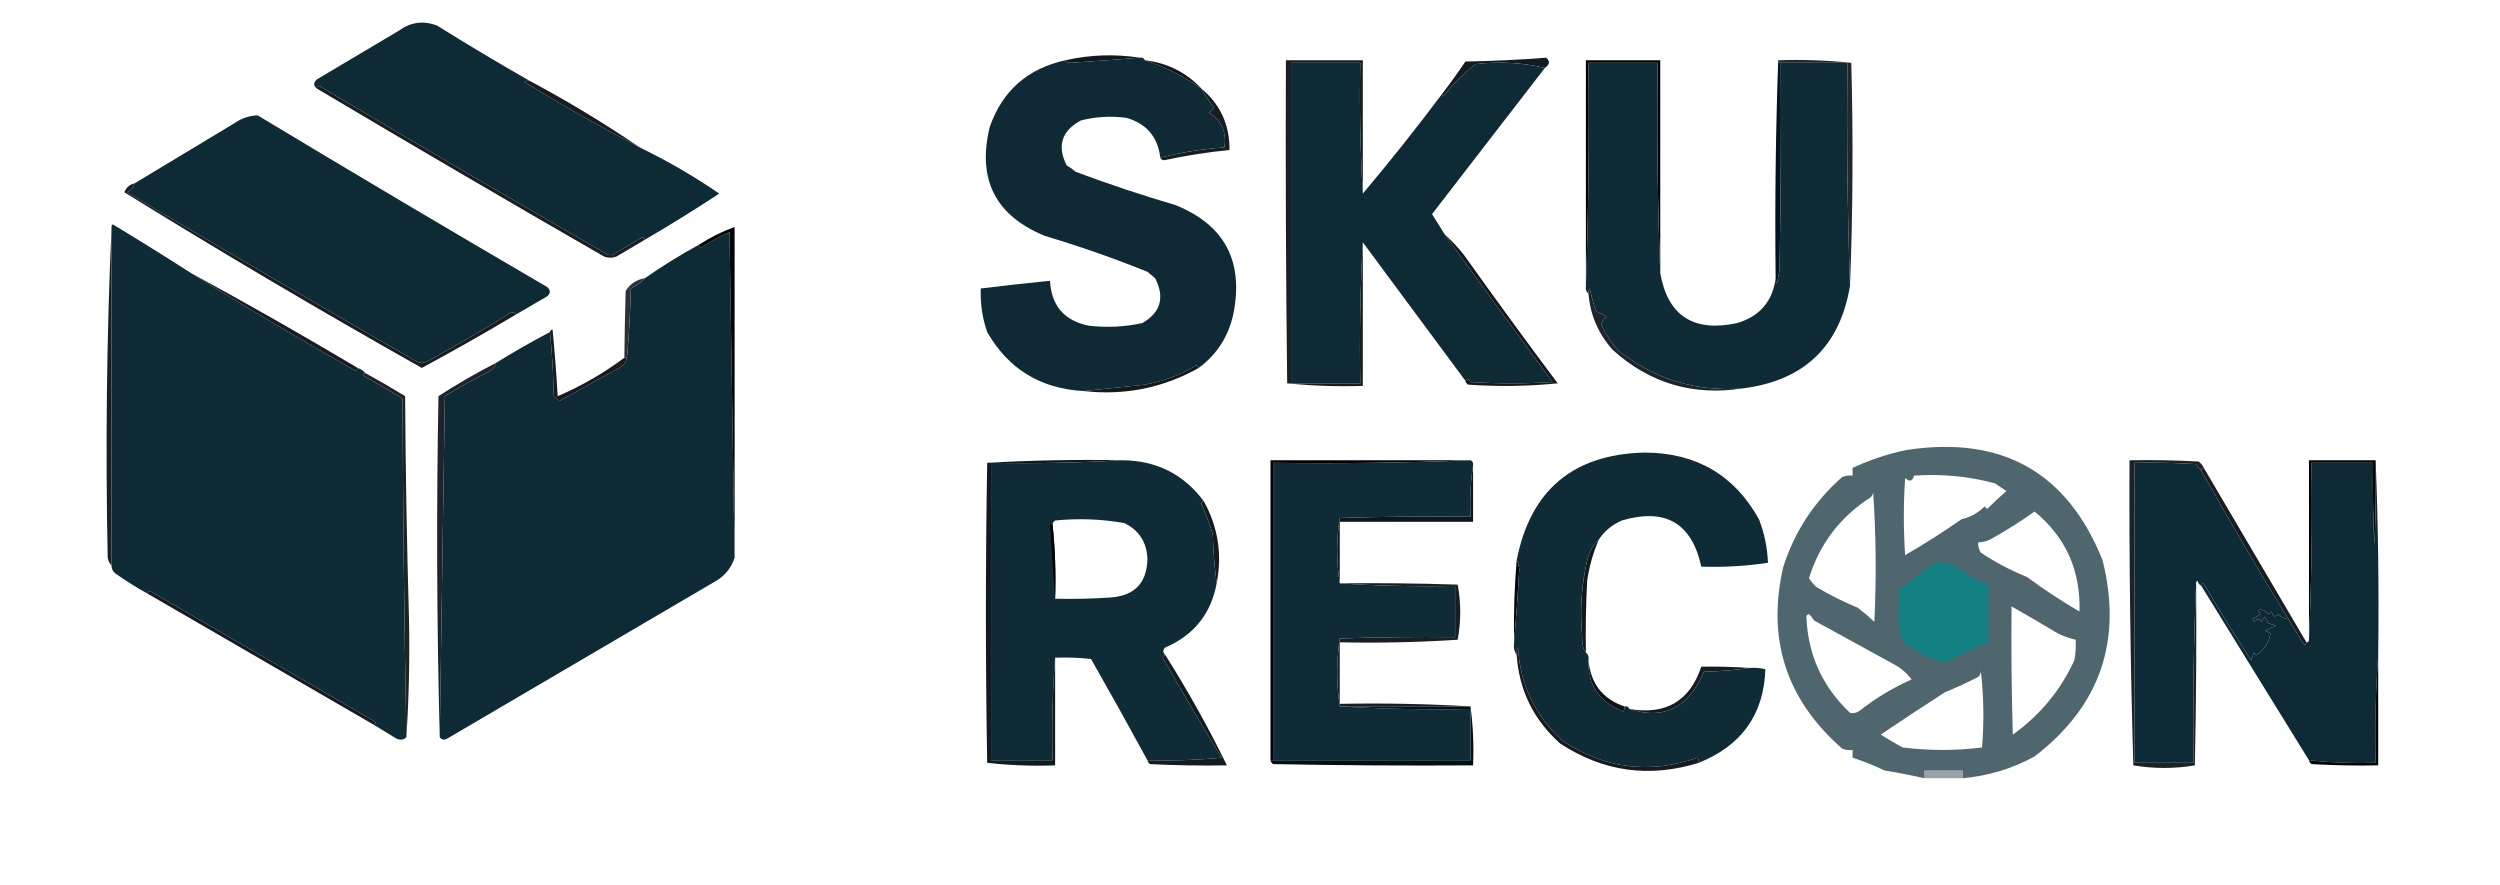 <?xml version="1.0" encoding="UTF-8"?>
<!DOCTYPE svg PUBLIC "-//W3C//DTD SVG 1.1//EN" "http://www.w3.org/Graphics/SVG/1.1/DTD/svg11.dtd">
<svg xmlns="http://www.w3.org/2000/svg" version="1.1" width="975px" height="345px" style="shape-rendering:geometricPrecision; text-rendering:geometricPrecision; image-rendering:optimizeQuality; fill-rule:evenodd; clip-rule:evenodd" xmlns:xlink="http://www.w3.org/1999/xlink">
<g><path style="opacity:1" fill="#0e2b35" d="M 206.5,31.5 C 205.761,31.369 205.094,31.536 204.5,32C 219.23,41.03 234.23,49.53 249.5,57.5C 260.27,62.719 270.603,68.719 280.5,75.5C 271.009,81.747 261.342,87.747 251.5,93.5C 251.44,92.957 251.107,92.624 250.5,92.5C 246.833,94.667 243.167,96.833 239.5,99C 238.5,99.667 237.5,99.667 236.5,99C 199.002,77.419 161.669,55.586 124.5,33.5C 123.893,33.624 123.56,33.957 123.5,34.5C 122.209,33.458 122.209,32.292 123.5,31C 134.167,24.667 144.833,18.333 155.5,12C 160.193,8.591 165.193,7.925 170.5,10C 182.409,17.428 194.409,24.595 206.5,31.5 Z"/></g>
<g><path style="opacity:1" fill="#0f191e" d="M 444.5,22.5 C 435.649,23.219 426.649,23.886 417.5,24.5C 416.584,24.457 415.917,24.124 415.5,23.5C 425.091,21.328 434.757,20.995 444.5,22.5 Z"/></g>
<g><path style="opacity:1" fill="#10161a" d="M 446.5,23.5 C 455.241,24.537 462.575,28.204 468.5,34.5C 461.186,29.508 453.853,25.841 446.5,23.5 Z"/></g>
<g><path style="opacity:1" fill="#131d21" d="M 602.5,26.5 C 593.76,24.408 584.76,23.908 575.5,25C 570.833,28.6 566.666,32.767 563,37.5C 562.601,37.272 562.435,36.938 562.5,36.5C 565.613,32.451 568.613,28.284 571.5,24C 582.077,23.821 592.577,23.321 603,22.5C 604.587,23.846 604.42,25.179 602.5,26.5 Z"/></g>
<g><path style="opacity:1" fill="#000101" d="M 647.5,106.5 C 646.499,81.199 646.165,53.866 646.5,24.5C 637.5,24.5 628.5,24.5 619.5,24.5C 619.831,53.672 619.498,82.671 618.5,111.5C 618.5,82.167 618.5,52.833 618.5,23.5C 628.167,23.5 637.833,23.5 647.5,23.5C 647.5,51.167 647.5,78.833 647.5,106.5 Z"/></g>
<g><path style="opacity:1" fill="#24282a" d="M 693.5,23.5 C 703.083,23.182 712.583,23.515 722,24.5C 722.792,53.519 722.626,82.519 721.5,111.5C 720.502,82.671 720.169,53.672 720.5,24.5C 711.833,24.5 703.167,24.5 694.5,24.5C 693.833,24.5 693.5,24.167 693.5,23.5 Z"/></g>
<g><path style="opacity:1" fill="#191d1f" d="M 531.5,75.5 C 530.503,58.675 530.17,41.675 530.5,24.5C 521.5,24.5 512.5,24.5 503.5,24.5C 503.5,66.167 503.5,107.833 503.5,149.5C 512.5,149.5 521.5,149.5 530.5,149.5C 530.168,130.423 530.501,112.09 531.5,94.5C 531.5,113.167 531.5,131.833 531.5,150.5C 521.584,150.819 511.75,150.486 502,149.5C 501.5,107.501 501.333,65.501 501.5,23.5C 511.5,23.5 521.5,23.5 531.5,23.5C 531.5,40.833 531.5,58.167 531.5,75.5 Z"/></g>
<g><path style="opacity:1" fill="#181e21" d="M 123.5,34.5 C 123.56,33.957 123.893,33.624 124.5,33.5C 161.669,55.586 199.002,77.419 236.5,99C 237.5,99.667 238.5,99.667 239.5,99C 243.167,96.833 246.833,94.667 250.5,92.5C 251.107,92.624 251.44,92.957 251.5,93.5C 247.861,95.655 244.194,97.822 240.5,100C 238.833,100.667 237.167,100.667 235.5,100C 197.975,78.407 160.642,56.574 123.5,34.5 Z"/></g>
<g><path style="opacity:1" fill="#161c1f" d="M 206.5,31.5 C 221.368,39.427 235.701,48.094 249.5,57.5C 234.23,49.53 219.23,41.03 204.5,32C 205.094,31.536 205.761,31.369 206.5,31.5 Z"/></g>
<g><path style="opacity:1" fill="#161e22" d="M 468.5,34.5 C 475.918,40.676 479.585,48.676 479.5,58.5C 470.927,59.345 462.427,60.679 454,62.5C 453.235,62.43 452.735,62.097 452.5,61.5C 460.587,59.431 468.92,58.097 477.5,57.5C 478.459,51.5 476.459,47 471.5,44C 472.167,43.333 472.833,42.667 473.5,42C 471.585,39.6 469.919,37.1 468.5,34.5 Z"/></g>
<g><path style="opacity:1" fill="#01141f" d="M 693.5,23.5 C 693.5,24.167 693.833,24.5 694.5,24.5C 694.667,51.502 694.5,78.502 694,105.5C 693.667,107.167 693.333,108.833 693,110.5C 692.536,109.906 692.369,109.239 692.5,108.5C 692.169,79.995 692.502,51.662 693.5,23.5 Z"/></g>
<g><path style="opacity:1" fill="#0e2b35" d="M 201.5,122.5 C 200.279,121.535 198.946,121.702 197.5,123C 187.33,129.252 176.997,135.252 166.5,141C 165.167,141.667 163.833,141.667 162.5,141C 124.669,119.252 87.002,97.252 49.5,75C 51.063,74.241 52.063,73.074 52.5,71.5C 65.436,63.693 78.436,55.859 91.5,48C 94.297,46.086 97.297,45.086 100.5,45C 138.002,67.585 175.668,89.919 213.5,112C 214.731,113.183 214.731,114.349 213.5,115.5C 209.472,117.845 205.472,120.178 201.5,122.5 Z"/></g>
<g><path style="opacity:1" fill="#0f2a34" d="M 444.5,22.5 C 445.492,22.328 446.158,22.662 446.5,23.5C 453.853,25.841 461.186,29.508 468.5,34.5C 469.919,37.1 471.585,39.6 473.5,42C 472.833,42.667 472.167,43.333 471.5,44C 476.459,47 478.459,51.5 477.5,57.5C 468.92,58.097 460.587,59.431 452.5,61.5C 451.575,53.486 447.241,48.32 439.5,46C 433.415,45.139 427.415,45.472 421.5,47C 414.023,51.078 412.19,56.911 416,64.5C 417.255,65.211 418.421,66.044 419.5,67C 432.332,71.793 445.332,76.126 458.5,80C 477.636,87.763 485.136,101.93 481,122.5C 479.105,131.218 474.605,138.218 467.5,143.5C 467.44,142.957 467.107,142.624 466.5,142.5C 460.349,146.274 453.682,148.774 446.5,150C 438.356,150.894 430.356,151.727 422.5,152.5C 405.762,151.569 393.262,143.902 385,129.5C 383.11,123.99 382.277,118.324 382.5,112.5C 391.49,111.406 400.49,110.406 409.5,109.5C 410.024,119.189 415.024,125.023 424.5,127C 431.567,127.839 438.567,127.506 445.5,126C 452.676,121.852 454.343,116.019 450.5,108.5C 449.5,107.667 448.5,106.833 447.5,106C 434.399,100.723 421.065,96.056 407.5,92C 388.187,84.096 381.02,69.929 386,49.5C 390.947,35.392 400.78,26.725 415.5,23.5C 415.917,24.124 416.584,24.457 417.5,24.5C 426.649,23.886 435.649,23.219 444.5,22.5 Z"/></g>
<g><path style="opacity:1" fill="#0f2b36" d="M 647.5,106.5 C 650.425,123.163 660.425,129.663 677.5,126C 686.328,123.346 691.328,117.512 692.5,108.5C 692.369,109.239 692.536,109.906 693,110.5C 693.333,108.833 693.667,107.167 694,105.5C 694.5,78.502 694.667,51.502 694.5,24.5C 703.167,24.5 711.833,24.5 720.5,24.5C 720.169,53.672 720.502,82.671 721.5,111.5C 717.535,135.182 703.535,148.516 679.5,151.5C 661.678,152.838 645.678,148.005 631.5,137C 628.543,133.884 626.21,130.384 624.5,126.5C 624.919,125.328 625.585,124.328 626.5,123.5C 625.264,122.643 623.931,121.977 622.5,121.5C 621.478,118.559 620.645,115.559 620,112.5C 619.536,113.094 619.369,113.761 619.5,114.5C 618.596,113.791 618.263,112.791 618.5,111.5C 619.498,82.671 619.831,53.672 619.5,24.5C 628.5,24.5 637.5,24.5 646.5,24.5C 646.165,53.866 646.499,81.199 647.5,106.5 Z"/></g>
<g><path style="opacity:1" fill="#0e2b35" d="M 286.5,217.5 C 285.137,221.702 282.47,224.869 278.5,227C 243.833,247.333 209.167,267.667 174.5,288C 173.251,288.74 172.251,288.573 171.5,287.5C 172.167,243.331 172.833,198.998 173.5,154.5C 179.039,151.133 184.706,147.966 190.5,145C 192.063,144.241 193.063,143.074 193.5,141.5C 200.329,137.251 207.329,133.251 214.5,129.5C 215.303,137.755 215.803,146.089 216,154.5C 216.667,155.167 217.333,155.833 218,156.5C 225.48,152.366 232.98,148.2 240.5,144C 242.635,143.124 243.969,141.624 244.5,139.5C 245.33,130.676 245.83,121.676 246,112.5C 248.167,111.512 250,110.179 251.5,108.5C 258.213,103.805 265.213,99.472 272.5,95.5C 272.56,96.043 272.893,96.376 273.5,96.5C 277.007,94.246 280.673,92.246 284.5,90.5C 285.167,132.998 285.833,175.331 286.5,217.5 Z"/></g>
<g><path style="opacity:1" fill="#0e2b36" d="M 74.5,106.5 C 95.924,119.844 117.257,132.511 138.5,144.5C 139.107,144.376 139.44,144.043 139.5,143.5C 140.71,143.932 141.71,144.599 142.5,145.5C 141.262,145.81 141.262,146.31 142.5,147C 147.416,149.707 152.249,152.541 157,155.5C 157.167,199.669 157.667,243.669 158.5,287.5C 157.399,288.598 156.066,288.765 154.5,288C 151.436,286.141 148.436,284.308 145.5,282.5C 146.738,282.19 146.738,281.69 145.5,281C 116.5,264.167 87.5,247.333 58.5,230.5C 57.893,230.624 57.56,230.957 57.5,231.5C 53.385,229.225 49.385,226.725 45.5,224C 44.177,223.184 43.511,222.017 43.5,220.5C 43.5,176.5 43.5,132.5 43.5,88.5C 43.435,88.062 43.601,87.728 44,87.5C 54.315,93.733 64.481,100.066 74.5,106.5 Z"/></g>
<g><path style="opacity:1" fill="#0e2b35" d="M 531.5,75.5 C 542.214,62.788 552.547,49.788 562.5,36.5C 562.435,36.938 562.601,37.272 563,37.5C 566.666,32.767 570.833,28.6 575.5,25C 584.76,23.908 593.76,24.408 602.5,26.5C 587.857,45.481 573.191,64.481 558.5,83.5C 560.22,86.202 561.887,88.868 563.5,91.5C 577.359,110.696 591.359,129.863 605.5,149C 594.833,149.667 584.167,149.667 573.5,149C 572.744,147.62 572.078,147.453 571.5,148.5C 558.167,130.5 544.833,112.5 531.5,94.5C 530.501,112.09 530.168,130.423 530.5,149.5C 521.5,149.5 512.5,149.5 503.5,149.5C 503.5,107.833 503.5,66.167 503.5,24.5C 512.5,24.5 521.5,24.5 530.5,24.5C 530.17,41.675 530.503,58.675 531.5,75.5 Z"/></g>
<g><path style="opacity:1" fill="#020406" d="M 286.5,217.5 C 285.833,175.331 285.167,132.998 284.5,90.5C 280.673,92.246 277.007,94.246 273.5,96.5C 272.893,96.376 272.56,96.043 272.5,95.5C 276.925,92.621 281.592,90.287 286.5,88.5C 286.5,131.5 286.5,174.5 286.5,217.5 Z"/></g>
<g><path style="opacity:1" fill="#2b3134" d="M 251.5,108.5 C 250,110.179 248.167,111.512 246,112.5C 245.83,121.676 245.33,130.676 244.5,139.5C 244.167,139.5 243.833,139.5 243.5,139.5C 243.587,130.897 243.754,122.231 244,113.5C 245.708,110.724 248.208,109.057 251.5,108.5 Z"/></g>
<g><path style="opacity:1" fill="#161c20" d="M 74.5,106.5 C 96.407,118.405 118.073,130.739 139.5,143.5C 139.44,144.043 139.107,144.376 138.5,144.5C 117.257,132.511 95.924,119.844 74.5,106.5 Z"/></g>
<g><path style="opacity:1" fill="#1c262a" d="M 679.5,151.5 C 660.24,154.467 643.407,149.467 629,136.5C 623.37,130.24 620.204,122.907 619.5,114.5C 619.369,113.761 619.536,113.094 620,112.5C 620.645,115.559 621.478,118.559 622.5,121.5C 623.931,121.977 625.264,122.643 626.5,123.5C 625.585,124.328 624.919,125.328 624.5,126.5C 626.21,130.384 628.543,133.884 631.5,137C 645.678,148.005 661.678,152.838 679.5,151.5 Z"/></g>
<g><path style="opacity:1" fill="#171d20" d="M 52.5,71.5 C 52.063,73.074 51.063,74.241 49.5,75C 87.002,97.252 124.669,119.252 162.5,141C 163.833,141.667 165.167,141.667 166.5,141C 176.997,135.252 187.33,129.252 197.5,123C 198.946,121.702 200.279,121.535 201.5,122.5C 189.356,129.741 177.023,136.741 164.5,143.5C 125.31,121.411 86.644,98.578 48.5,75C 49.202,73.144 50.536,71.977 52.5,71.5 Z"/></g>
<g><path style="opacity:1" fill="#14191c" d="M 563.5,91.5 C 566.215,93.902 568.715,96.569 571,99.5C 582.973,116.307 595.14,132.974 607.5,149.5C 595.848,150.666 584.181,150.833 572.5,150C 571.944,149.617 571.611,149.117 571.5,148.5C 572.078,147.453 572.744,147.62 573.5,149C 584.167,149.667 594.833,149.667 605.5,149C 591.359,129.863 577.359,110.696 563.5,91.5 Z"/></g>
<g><path style="opacity:1" fill="#171b1f" d="M 243.5,139.5 C 243.833,139.5 244.167,139.5 244.5,139.5C 243.969,141.624 242.635,143.124 240.5,144C 232.98,148.2 225.48,152.366 218,156.5C 217.333,155.833 216.667,155.167 216,154.5C 215.803,146.089 215.303,137.755 214.5,129.5C 214.56,128.957 214.893,128.624 215.5,128.5C 216.325,137.163 216.992,145.83 217.5,154.5C 226.785,150.526 235.451,145.526 243.5,139.5 Z"/></g>
<g><path style="opacity:1" fill="#15191b" d="M 467.5,143.5 C 453.581,151.323 438.581,154.323 422.5,152.5C 430.356,151.727 438.356,150.894 446.5,150C 453.682,148.774 460.349,146.274 466.5,142.5C 467.107,142.624 467.44,142.957 467.5,143.5 Z"/></g>
<g><path style="opacity:1" fill="#202223" d="M 142.5,145.5 C 147.721,148.362 152.888,151.362 158,154.5C 158.171,183.405 158.671,212.239 159.5,241C 159.83,256.339 159.496,271.839 158.5,287.5C 157.667,243.669 157.167,199.669 157,155.5C 152.249,152.541 147.416,149.707 142.5,147C 141.262,146.31 141.262,145.81 142.5,145.5 Z"/></g>
<g><path style="opacity:0.726" fill="#0f2d37" d="M 765.5,303.5 C 765.5,302.5 765.5,301.5 765.5,300.5C 760.5,300.5 755.5,300.5 750.5,300.5C 750.5,301.5 750.5,302.5 750.5,303.5C 745.463,302.352 740.296,301.352 735,300.5C 730.903,298.526 726.736,296.86 722.5,295.5C 722.5,294.5 722.5,293.5 722.5,292.5C 721.127,292.657 719.793,292.49 718.5,292C 696.613,272.892 688.947,249.225 695.5,221C 699.936,207.227 707.603,195.56 718.5,186C 719.793,185.51 721.127,185.343 722.5,185.5C 722.5,184.5 722.5,183.5 722.5,182.5C 729.148,179.379 736.148,177.046 743.5,175.5C 780.752,169.796 806.252,184.13 820,218.5C 827.859,249.912 819.025,275.412 793.5,295C 784.784,299.779 775.451,302.612 765.5,303.5 Z M 746.5,185.5 C 757.278,184.753 767.778,185.753 778,188.5C 779.5,189.5 781,190.5 782.5,191.5C 779.946,193.708 777.446,196.041 775,198.5C 774.667,198.167 774.333,197.833 774,197.5C 771.48,200.018 768.48,201.685 765,202.5C 757.893,207.459 750.56,212.126 743,216.5C 742.333,206.5 742.333,196.5 743,186.5C 744.756,187.985 745.923,187.652 746.5,185.5 Z M 730.5,191.5 C 731.662,208.328 731.828,225.328 731,242.5C 728.926,240.548 726.759,238.715 724.5,237C 718.941,234.708 713.608,232.041 708.5,229C 707.313,227.981 706.313,226.814 705.5,225.5C 709.691,212.08 717.691,201.58 729.5,194C 730.252,193.329 730.586,192.496 730.5,191.5 Z M 793.5,199.5 C 805.652,209.515 811.486,222.515 811,238.5C 803.91,234.373 797.076,229.873 790.5,225C 784.123,222.434 778.123,219.268 772.5,215.5C 771.754,214.264 771.421,212.93 771.5,211.5C 773.06,211.481 774.56,211.148 776,210.5C 782.156,207.093 787.989,203.426 793.5,199.5 Z M 784.5,236.5 C 790.515,239.902 796.515,243.402 802.5,247C 804.765,248.118 807.099,248.951 809.5,249.5C 809.664,252.187 809.497,254.854 809,257.5C 803.625,269.22 795.625,278.887 785,286.5C 784.5,269.837 784.333,253.17 784.5,236.5 Z M 704.5,240.5 C 704.56,239.957 704.893,239.624 705.5,239.5C 706.287,240.242 706.953,241.075 707.5,242C 717.804,247.662 728.137,253.329 738.5,259C 741.326,260.483 743.659,262.483 745.5,265C 738.321,268.186 731.654,272.186 725.5,277C 724.241,277.982 722.908,278.315 721.5,278C 710.707,267.775 705.041,255.275 704.5,240.5 Z M 772.5,261.5 C 773.658,271.325 773.825,281.325 773,291.5C 762.692,292.807 752.358,292.807 742,291.5C 739.128,289.928 736.294,288.262 733.5,286.5C 741.743,280.912 750.076,275.412 758.5,270C 762.903,268.197 767.237,266.197 771.5,264C 772.252,263.329 772.586,262.496 772.5,261.5 Z"/></g>
<g><path style="opacity:1" fill="#000100" d="M 573.5,179.5 C 548.005,180.498 522.339,180.831 496.5,180.5C 496.5,219.167 496.5,257.833 496.5,296.5C 496.167,296.5 495.833,296.5 495.5,296.5C 495.5,257.5 495.5,218.5 495.5,179.5C 521.5,179.5 547.5,179.5 573.5,179.5 Z"/></g>
<g><path style="opacity:1" fill="#000203" d="M 926.5,179.5 C 926.667,190.505 926.5,201.505 926,212.5C 925.5,201.839 925.333,191.172 925.5,180.5C 917.5,180.5 909.5,180.5 901.5,180.5C 901.831,203.673 901.498,226.673 900.5,249.5C 900.5,226.167 900.5,202.833 900.5,179.5C 909.167,179.5 917.833,179.5 926.5,179.5 Z"/></g>
<g><path style="opacity:1" fill="#0d2b36" d="M 858.5,183.5 C 869.435,203.093 880.768,222.427 892.5,241.5C 890.956,241.297 889.622,240.63 888.5,239.5C 887.158,240.902 886.324,240.569 886,238.5C 885.586,238.957 885.086,239.291 884.5,239.5C 883.468,237.96 882.135,237.46 880.5,238C 880.957,238.414 881.291,238.914 881.5,239.5C 880.5,240.167 879.5,240.833 878.5,241.5C 878.667,241.833 878.833,242.167 879,242.5C 880,241.167 881,241.167 882,242.5C 882.805,240.099 883.638,240.266 884.5,243C 885.5,243.333 886.5,243.667 887.5,244C 886.167,244.667 884.833,245.333 883.5,246C 884.167,246.333 884.833,246.667 885.5,247C 884.921,250.591 883.088,253.424 880,255.5C 879.667,255.167 879.333,254.833 879,254.5C 878.667,255.5 878.333,256.5 878,257.5C 871.749,248.001 865.749,238.334 860,228.5C 859.31,227.262 858.81,227.262 858.5,228.5C 857.778,228.082 857.278,227.416 857,226.5C 856.601,226.728 856.435,227.062 856.5,227.5C 855.502,250.661 855.169,273.994 855.5,297.5C 847.833,297.5 840.167,297.5 832.5,297.5C 832.5,258.5 832.5,219.5 832.5,180.5C 840.507,180.334 848.507,180.5 856.5,181C 857.066,181.995 857.733,182.828 858.5,183.5 Z"/></g>
<g><path style="opacity:1" fill="#0d161c" d="M 574.5,181.5 C 574.5,188.833 574.5,196.167 574.5,203.5C 557.167,203.5 539.833,203.5 522.5,203.5C 522.5,211.5 522.5,219.5 522.5,227.5C 521.172,219.098 521.172,210.598 522.5,202C 539.497,201.5 556.497,201.333 573.5,201.5C 573.176,194.646 573.509,187.979 574.5,181.5 Z"/></g>
<g><path style="opacity:1" fill="#162126" d="M 43.5,88.5 C 43.5,132.5 43.5,176.5 43.5,220.5C 42.732,219.737 42.232,218.737 42,217.5C 41.103,174.321 41.603,131.321 43.5,88.5 Z"/></g>
<g><path style="opacity:1" fill="#151b1e" d="M 469.5,195.5 C 475.041,205.542 476.708,216.208 474.5,227.5C 473.672,221.347 473.172,215.013 473,208.5C 471.798,204.395 470.298,200.395 468.5,196.5C 468.624,195.893 468.957,195.56 469.5,195.5 Z"/></g>
<g><path style="opacity:1" fill="#127f80" d="M 754.5,219.5 C 757.247,219.187 759.914,219.52 762.5,220.5C 765.352,222.757 768.352,224.757 771.5,226.5C 772.736,227.246 774.07,227.579 775.5,227.5C 775.5,235.167 775.5,242.833 775.5,250.5C 769.726,252.886 764.06,255.553 758.5,258.5C 752.188,256.887 746.522,253.887 741.5,249.5C 740.372,242.884 740.205,236.218 741,229.5C 745.659,226.25 750.159,222.917 754.5,219.5 Z"/></g>
<g><path style="opacity:1" fill="#171d21" d="M 859.5,182.5 C 872.833,205.167 886.167,227.833 899.5,250.5C 899.19,251.738 898.69,251.738 898,250.5C 896.141,247.436 894.308,244.436 892.5,241.5C 880.768,222.427 869.435,203.093 858.5,183.5C 858.5,182.833 858.833,182.5 859.5,182.5 Z"/></g>
<g><path style="opacity:1" fill="#162024" d="M 522.5,227.5 C 537.837,227.333 553.17,227.5 568.5,228C 569.82,235.137 569.82,242.303 568.5,249.5C 553.181,250.499 537.848,250.833 522.5,250.5C 522.5,258.5 522.5,266.5 522.5,274.5C 539.675,274.17 556.675,274.503 573.5,275.5C 556.5,275.5 539.5,275.5 522.5,275.5C 521.172,266.765 521.172,257.932 522.5,249C 537.496,248.5 552.496,248.333 567.5,248.5C 567.5,241.833 567.5,235.167 567.5,228.5C 552.324,228.829 537.324,228.496 522.5,227.5 Z"/></g>
<g><path style="opacity:1" fill="#06090b" d="M 591.5,218.5 C 592.156,219.622 592.489,220.955 592.5,222.5C 591.942,231.995 591.276,241.328 590.5,250.5C 590.263,239.802 590.596,229.135 591.5,218.5 Z"/></g>
<g><path style="opacity:1" fill="#11191d" d="M 623.5,210.5 C 621.297,215.613 619.797,220.947 619,226.5C 618.5,235.827 618.334,245.161 618.5,254.5C 617.49,253.679 616.99,251.346 617,247.5C 616.144,237.726 616.81,228.059 619,218.5C 619.959,214.832 621.459,212.165 623.5,210.5 Z"/></g>
<g><path style="opacity:1" fill="#1d2224" d="M 859.5,182.5 C 858.833,182.5 858.5,182.833 858.5,183.5C 857.733,182.828 857.066,181.995 856.5,181C 848.507,180.5 840.507,180.334 832.5,180.5C 832.5,219.5 832.5,258.5 832.5,297.5C 840.167,297.5 847.833,297.5 855.5,297.5C 855.169,273.994 855.502,250.661 856.5,227.5C 856.667,251.169 856.5,274.836 856,298.5C 848,299.833 840,299.833 832,298.5C 830.851,258.841 830.351,219.175 830.5,179.5C 839.506,179.334 848.506,179.5 857.5,180C 858.381,180.708 859.047,181.542 859.5,182.5 Z"/></g>
<g><path style="opacity:1" fill="#0f2b35" d="M 437.5,179.5 C 450.919,179.543 461.585,184.876 469.5,195.5C 468.957,195.56 468.624,195.893 468.5,196.5C 470.298,200.395 471.798,204.395 473,208.5C 473.172,215.013 473.672,221.347 474.5,227.5C 472.293,239.376 465.626,247.71 454.5,252.5C 453.438,253.425 453.438,254.425 454.5,255.5C 453.957,255.56 453.624,255.893 453.5,256.5C 460.915,269.665 468.581,282.665 476.5,295.5C 466.548,296.445 456.881,296.778 447.5,296.5C 440.321,283.315 432.988,270.148 425.5,257C 420.845,256.501 416.179,256.334 411.5,256.5C 410.501,269.087 410.168,282.42 410.5,296.5C 402.5,296.5 394.5,296.5 386.5,296.5C 386.5,257.833 386.5,219.167 386.5,180.5C 403.675,180.83 420.675,180.497 437.5,179.5 Z M 411.5,233.5 C 411.827,223.652 411.494,213.986 410.5,204.5C 410.611,203.883 410.944,203.383 411.5,203C 420.576,202.087 429.576,202.42 438.5,204C 444.24,206.795 447.24,211.462 447.5,218C 447.293,227.206 442.626,232.206 433.5,233C 426.174,233.5 418.841,233.666 411.5,233.5 Z"/></g>
<g><path style="opacity:1" fill="#000102" d="M 410.5,204.5 C 411.494,213.986 411.827,223.652 411.5,233.5C 410.822,224.098 410.155,214.598 409.5,205C 409.728,204.601 410.062,204.435 410.5,204.5 Z"/></g>
<g><path style="opacity:1" fill="#0e2b36" d="M 573.5,179.5 C 574.338,179.842 574.672,180.508 574.5,181.5C 573.509,187.979 573.176,194.646 573.5,201.5C 556.497,201.333 539.497,201.5 522.5,202C 521.172,210.598 521.172,219.098 522.5,227.5C 537.324,228.496 552.324,228.829 567.5,228.5C 567.5,235.167 567.5,241.833 567.5,248.5C 552.496,248.333 537.496,248.5 522.5,249C 521.172,257.932 521.172,266.765 522.5,275.5C 539.325,276.497 556.325,276.83 573.5,276.5C 573.5,283.167 573.5,289.833 573.5,296.5C 547.625,296.523 521.959,296.523 496.5,296.5C 496.5,257.833 496.5,219.167 496.5,180.5C 522.339,180.831 548.005,180.498 573.5,179.5 Z"/></g>
<g><path style="opacity:1" fill="#1e2529" d="M 193.5,141.5 C 193.063,143.074 192.063,144.241 190.5,145C 184.706,147.966 179.039,151.133 173.5,154.5C 172.833,198.998 172.167,243.331 171.5,287.5C 170.339,243.238 170.173,198.904 171,154.5C 178.282,149.776 185.782,145.443 193.5,141.5 Z"/></g>
<g><path style="opacity:1" fill="#0e2a35" d="M 926.5,179.5 C 927.498,204.661 927.831,229.995 927.5,255.5C 926.504,269.323 926.171,283.323 926.5,297.5C 917.779,297.775 909.113,297.442 900.5,296.5C 886.514,273.869 872.514,251.203 858.5,228.5C 858.81,227.262 859.31,227.262 860,228.5C 865.749,238.334 871.749,248.001 878,257.5C 878.333,256.5 878.667,255.5 879,254.5C 879.333,254.833 879.667,255.167 880,255.5C 883.088,253.424 884.921,250.591 885.5,247C 884.833,246.667 884.167,246.333 883.5,246C 884.833,245.333 886.167,244.667 887.5,244C 886.5,243.667 885.5,243.333 884.5,243C 883.638,240.266 882.805,240.099 882,242.5C 881,241.167 880,241.167 879,242.5C 878.833,242.167 878.667,241.833 878.5,241.5C 879.5,240.833 880.5,240.167 881.5,239.5C 881.291,238.914 880.957,238.414 880.5,238C 882.135,237.46 883.468,237.96 884.5,239.5C 885.086,239.291 885.586,238.957 886,238.5C 886.324,240.569 887.158,240.902 888.5,239.5C 889.622,240.63 890.956,241.297 892.5,241.5C 894.308,244.436 896.141,247.436 898,250.5C 898.69,251.738 899.19,251.738 899.5,250.5C 900.167,250.5 900.5,250.167 900.5,249.5C 901.498,226.673 901.831,203.673 901.5,180.5C 909.5,180.5 917.5,180.5 925.5,180.5C 925.333,191.172 925.5,201.839 926,212.5C 926.5,201.505 926.667,190.505 926.5,179.5 Z"/></g>
<g><path style="opacity:1" fill="#151d21" d="M 682.5,260.5 C 676.681,261.328 670.681,261.828 664.5,262C 658.556,276.071 648.889,280.904 635.5,276.5C 649.716,278.903 659.05,273.403 663.5,260C 669.825,259.898 676.158,260.065 682.5,260.5 Z"/></g>
<g><path style="opacity:1" fill="#151c21" d="M 57.5,231.5 C 57.56,230.957 57.893,230.624 58.5,230.5C 87.5,247.333 116.5,264.167 145.5,281C 146.738,281.69 146.738,282.19 145.5,282.5C 116.167,265.5 86.833,248.5 57.5,231.5 Z"/></g>
<g><path style="opacity:1" fill="#0f2b35" d="M 623.5,210.5 C 621.459,212.165 619.959,214.832 619,218.5C 616.81,228.059 616.144,237.726 617,247.5C 616.99,251.346 617.49,253.679 618.5,254.5C 619.404,255.209 619.737,256.209 619.5,257.5C 619.153,267.071 623.653,273.738 633,277.5C 633.464,276.906 633.631,276.239 633.5,275.5C 634.492,275.328 635.158,275.662 635.5,276.5C 648.889,280.904 658.556,276.071 664.5,262C 670.681,261.828 676.681,261.328 682.5,260.5C 684.527,260.338 686.527,260.505 688.5,261C 687.904,278.625 679.238,290.791 662.5,297.5C 662.631,296.761 662.464,296.094 662,295.5C 643.437,301.99 625.937,299.823 609.5,289C 598.72,279.272 592.887,267.106 592,252.5C 591.517,253.448 591.351,254.448 591.5,255.5C 590.549,254.081 590.216,252.415 590.5,250.5C 591.276,241.328 591.942,231.995 592.5,222.5C 592.489,220.955 592.156,219.622 591.5,218.5C 596.872,191.133 613.539,177.133 641.5,176.5C 661.543,176.594 676.376,185.26 686,202.5C 688.128,207.975 689.295,213.642 689.5,219.5C 680.877,220.774 672.21,221.274 663.5,221C 659.807,203.977 649.473,197.977 632.5,203C 628.7,204.642 625.7,207.142 623.5,210.5 Z"/></g>
<g><path style="opacity:1" fill="#101b20" d="M 437.5,179.5 C 420.675,180.497 403.675,180.83 386.5,180.5C 386.5,219.167 386.5,257.833 386.5,296.5C 394.5,296.5 402.5,296.5 410.5,296.5C 410.168,282.42 410.501,269.087 411.5,256.5C 411.5,270.5 411.5,284.5 411.5,298.5C 402.582,298.817 393.749,298.484 385,297.5C 384.333,258.5 384.333,219.5 385,180.5C 402.423,179.508 419.923,179.175 437.5,179.5 Z"/></g>
<g><path style="opacity:1" fill="#131c21" d="M 454.5,255.5 C 463.292,269.419 471.292,283.753 478.5,298.5C 468.494,298.666 458.494,298.5 448.5,298C 447.944,297.617 447.611,297.117 447.5,296.5C 456.881,296.778 466.548,296.445 476.5,295.5C 468.581,282.665 460.915,269.665 453.5,256.5C 453.624,255.893 453.957,255.56 454.5,255.5 Z"/></g>
<g><path style="opacity:1" fill="#0d1318" d="M 619.5,257.5 C 620.36,266.592 625.027,272.592 633.5,275.5C 633.631,276.239 633.464,276.906 633,277.5C 623.653,273.738 619.153,267.071 619.5,257.5 Z"/></g>
<g><path style="opacity:1" fill="#010508" d="M 927.5,255.5 C 927.5,269.833 927.5,284.167 927.5,298.5C 918.827,298.666 910.16,298.5 901.5,298C 900.944,297.617 900.611,297.117 900.5,296.5C 909.113,297.442 917.779,297.775 926.5,297.5C 926.171,283.323 926.504,269.323 927.5,255.5 Z"/></g>
<g><path style="opacity:1" fill="#161b1f" d="M 662.5,297.5 C 643.254,303.476 625.254,300.976 608.5,290C 598.161,280.821 592.494,269.321 591.5,255.5C 591.351,254.448 591.517,253.448 592,252.5C 592.887,267.106 598.72,279.272 609.5,289C 625.937,299.823 643.437,301.99 662,295.5C 662.464,296.094 662.631,296.761 662.5,297.5 Z"/></g>
<g><path style="opacity:1" fill="#020f17" d="M 522.5,275.5 C 539.5,275.5 556.5,275.5 573.5,275.5C 574.492,282.982 574.825,290.648 574.5,298.5C 548.498,298.667 522.498,298.5 496.5,298C 495.944,297.617 495.611,297.117 495.5,296.5C 495.833,296.5 496.167,296.5 496.5,296.5C 521.959,296.523 547.625,296.523 573.5,296.5C 573.5,289.833 573.5,283.167 573.5,276.5C 556.325,276.83 539.325,276.497 522.5,275.5 Z"/></g>
<g><path style="opacity:0.501" fill="#324950" d="M 765.5,303.5 C 760.5,303.5 755.5,303.5 750.5,303.5C 750.5,302.5 750.5,301.5 750.5,300.5C 755.5,300.5 760.5,300.5 765.5,300.5C 765.5,301.5 765.5,302.5 765.5,303.5 Z"/></g>
<g><path style="opacity:1" fill="#000105" d="M 826.5,301.5 C 827.833,302.167 827.833,302.167 826.5,301.5 Z"/></g>
</svg>
